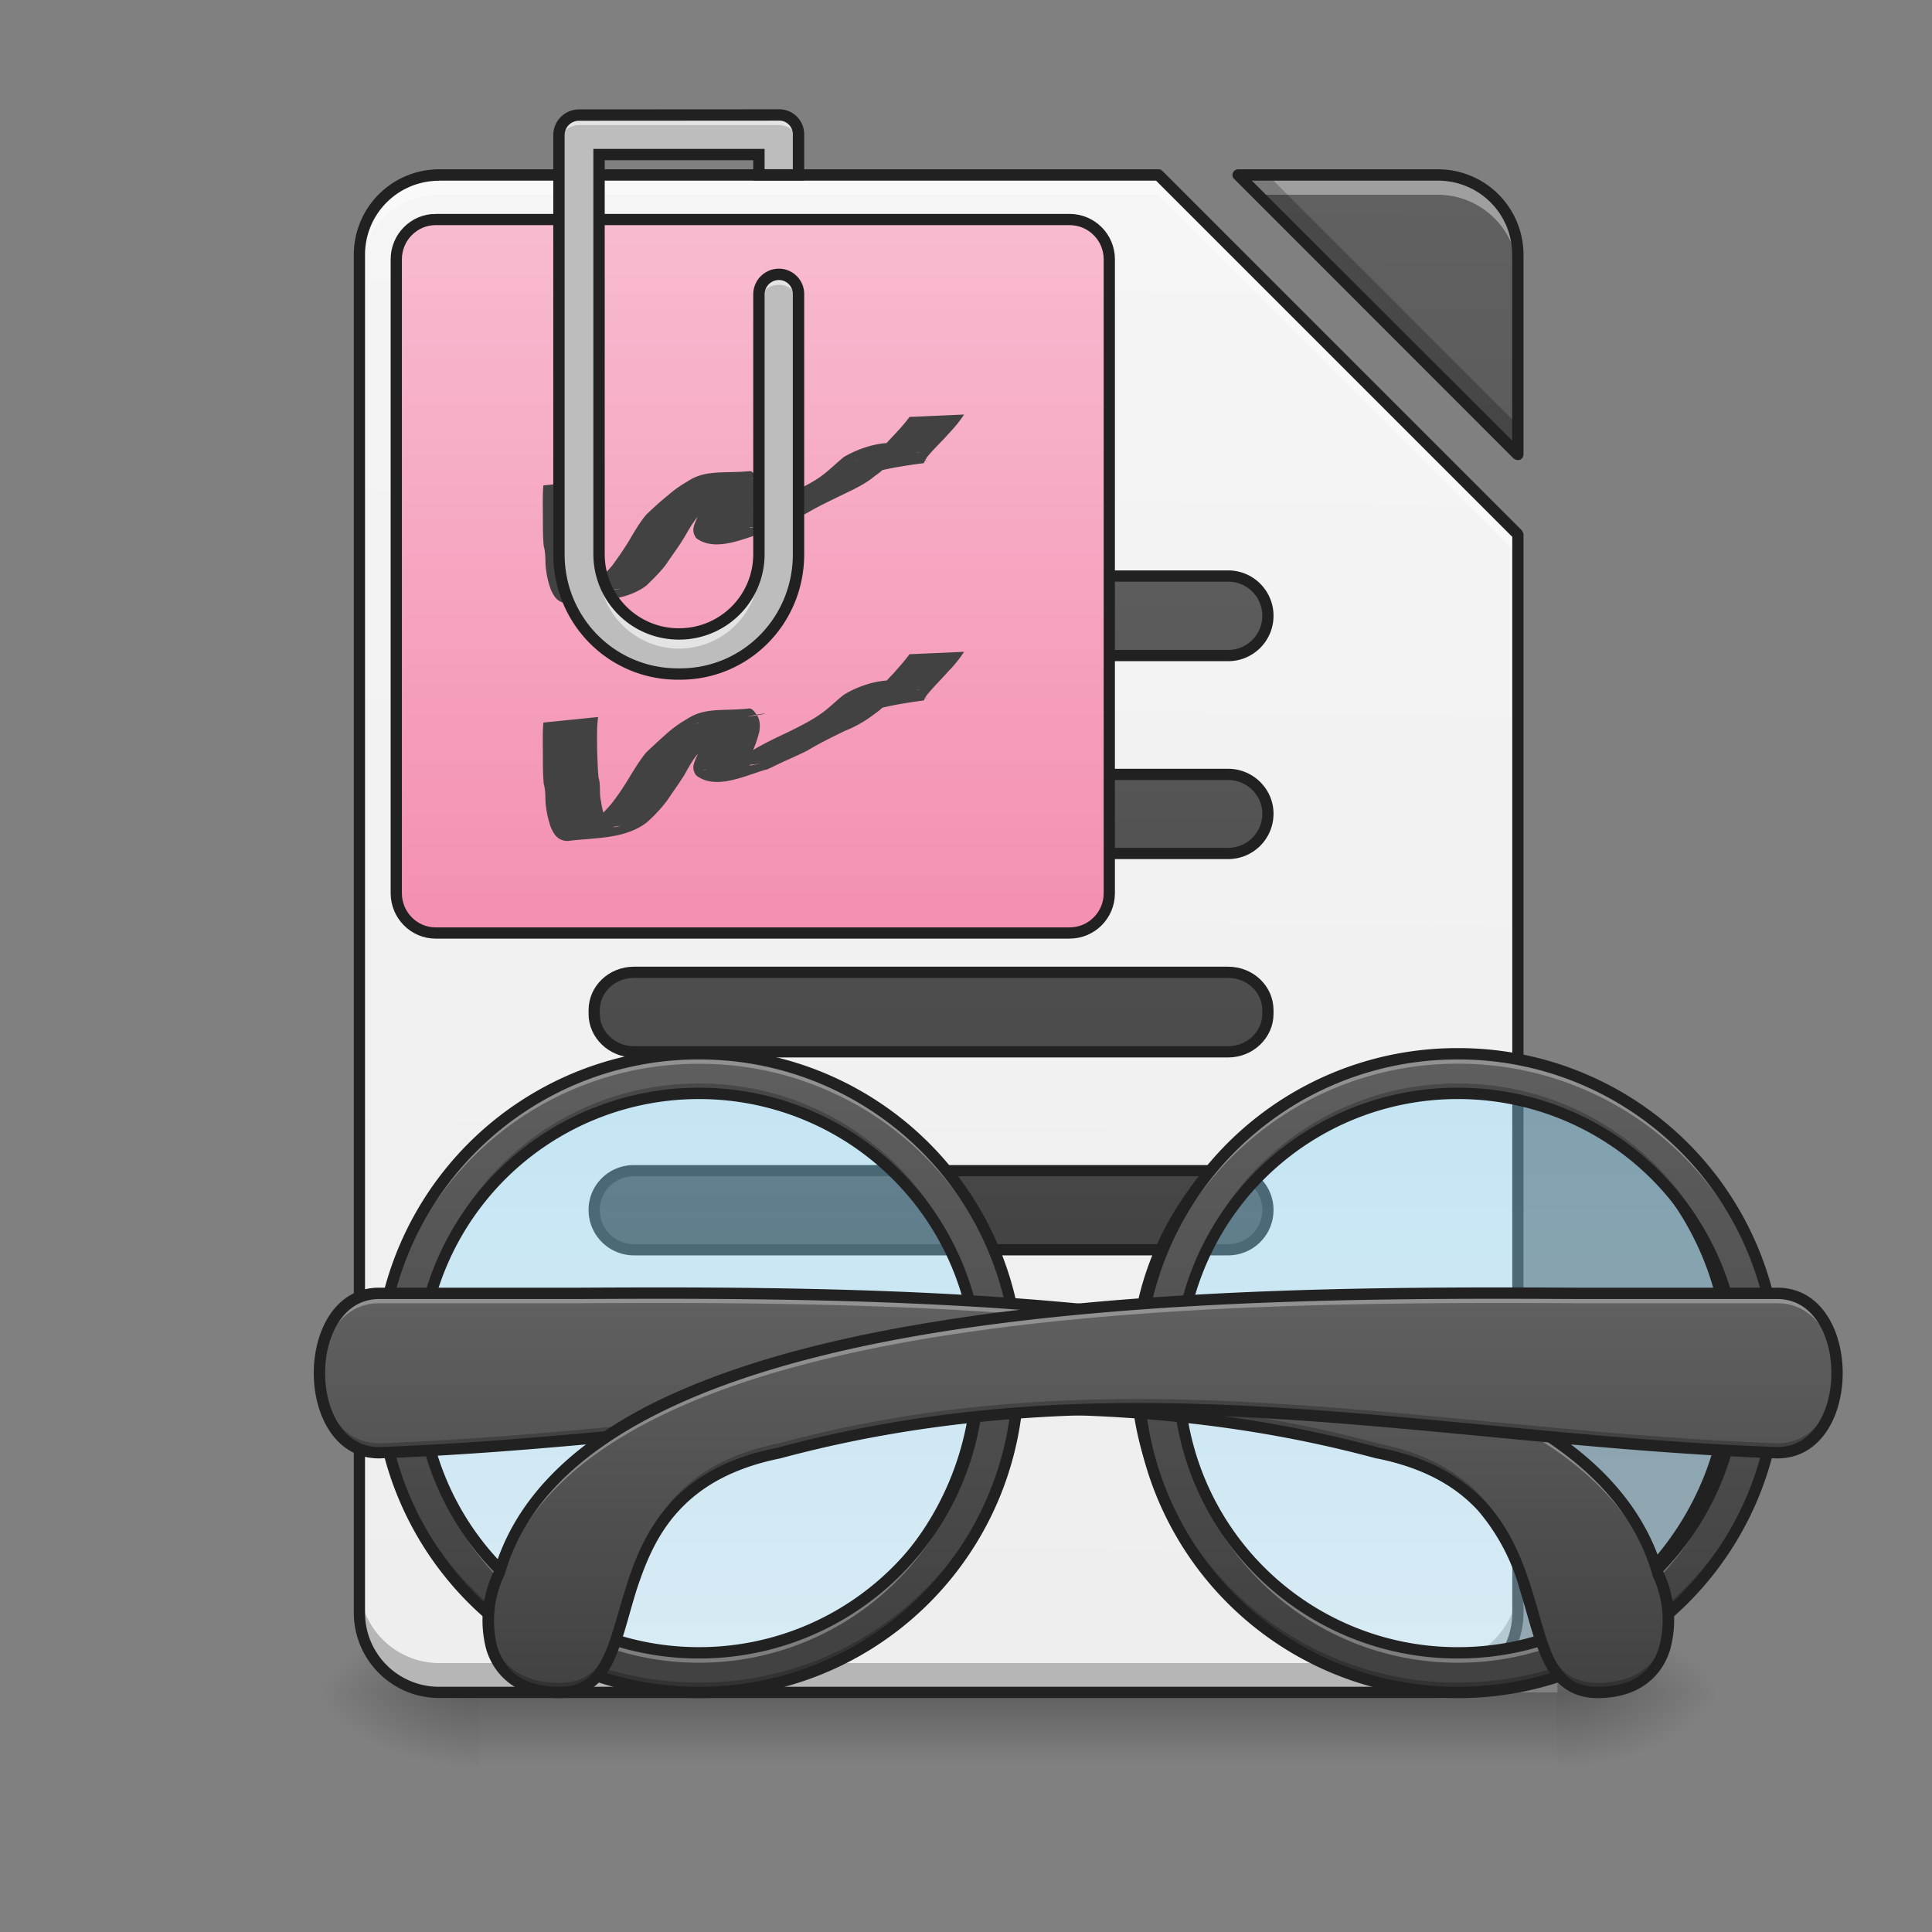 <svg xmlns="http://www.w3.org/2000/svg" width="16pt" height="16pt" viewBox="0 0 16 16"><rect x="0" y="0" width="16" height="16" fill="#808080" stroke="none"/><defs><linearGradient id="a" gradientUnits="userSpaceOnUse" x1="254" y1="233.5" x2="254" y2="254.667" gradientTransform="matrix(.031 0 0 .031 -.33 6.72)"><stop offset="0" stop-opacity=".275"/><stop offset="1" stop-opacity="0"/></linearGradient><radialGradient id="b" gradientUnits="userSpaceOnUse" cx="450.909" cy="189.579" fx="450.909" fy="189.579" r="21.167" gradientTransform="matrix(0 -.039 -.07 0 26.065 31.798)"><stop offset="0" stop-opacity=".314"/><stop offset=".222" stop-opacity=".275"/><stop offset="1" stop-opacity="0"/></radialGradient><radialGradient id="c" gradientUnits="userSpaceOnUse" cx="450.909" cy="189.579" fx="450.909" fy="189.579" r="21.167" gradientTransform="matrix(0 .039 .07 0 -9.197 -3.764)"><stop offset="0" stop-opacity=".314"/><stop offset=".222" stop-opacity=".275"/><stop offset="1" stop-opacity="0"/></radialGradient><radialGradient id="d" gradientUnits="userSpaceOnUse" cx="450.909" cy="189.579" fx="450.909" fy="189.579" r="21.167" gradientTransform="matrix(0 -.039 .07 0 -9.197 31.798)"><stop offset="0" stop-opacity=".314"/><stop offset=".222" stop-opacity=".275"/><stop offset="1" stop-opacity="0"/></radialGradient><radialGradient id="e" gradientUnits="userSpaceOnUse" cx="450.909" cy="189.579" fx="450.909" fy="189.579" r="21.167" gradientTransform="matrix(0 .039 -.07 0 26.065 -3.764)"><stop offset="0" stop-opacity=".314"/><stop offset=".222" stop-opacity=".275"/><stop offset="1" stop-opacity="0"/></radialGradient><linearGradient id="f" gradientUnits="userSpaceOnUse" x1="940" y1="1695.118" x2="940" y2="175.118" gradientTransform="rotate(.882) scale(.008)"><stop offset="0" stop-color="#eee"/><stop offset="1" stop-color="#f5f5f5"/></linearGradient><linearGradient id="g" gradientUnits="userSpaceOnUse" x1="940" y1="1695.118" x2="940" y2="175.118" gradientTransform="rotate(.882) scale(.008)"><stop offset="0" stop-color="#424242"/><stop offset="1" stop-color="#616161"/></linearGradient><linearGradient id="h" gradientUnits="userSpaceOnUse" x1="243.417" y1="127.667" x2="243.417" y2="-94.583"><stop offset="0" stop-color="#424242"/><stop offset="1" stop-color="#616161"/></linearGradient><linearGradient id="i" gradientUnits="userSpaceOnUse" x1="254" y1="85.333" x2="254" y2="-136.917" gradientTransform="translate(0 42.333)"><stop offset="0" stop-color="#424242"/><stop offset="1" stop-color="#616161"/></linearGradient><linearGradient id="j" gradientUnits="userSpaceOnUse" x1="248.708" y1="43" x2="248.708" y2="-179.25" gradientTransform="translate(0 84.667)"><stop offset="0" stop-color="#424242"/><stop offset="1" stop-color="#616161"/></linearGradient><linearGradient id="k" gradientUnits="userSpaceOnUse" x1="248.708" y1=".667" x2="248.708" y2="-221.583" gradientTransform="translate(0 127)"><stop offset="0" stop-color="#424242"/><stop offset="1" stop-color="#616161"/></linearGradient><linearGradient id="l" gradientUnits="userSpaceOnUse" x1="169.333" y1="32.417" x2="169.333" y2="-158.083" gradientTransform="translate(31.75)"><stop offset="0" stop-color="#f48fb1"/><stop offset="1" stop-color="#f8bbd0"/></linearGradient><linearGradient id="m" gradientUnits="userSpaceOnUse" x1="179.917" y1="74.75" x2="179.917" y2="222.917" gradientTransform="translate(-994.833)"><stop offset="0" stop-color="#81d4fa" stop-opacity=".392"/><stop offset="1" stop-color="#b3e5fc" stop-opacity=".392"/></linearGradient><linearGradient id="n" gradientUnits="userSpaceOnUse" x1="680" y1="1695.118" x2="680" y2="1055.118" gradientTransform="matrix(-.008 0 0 .008 17.696 0)"><stop offset="0" stop-color="#424242"/><stop offset="1" stop-color="#616161"/></linearGradient><linearGradient id="o" gradientUnits="userSpaceOnUse" x1="179.917" y1="74.75" x2="179.917" y2="222.917" gradientTransform="translate(433.917)"><stop offset="0" stop-color="#81d4fa" stop-opacity=".392"/><stop offset="1" stop-color="#b3e5fc" stop-opacity=".392"/></linearGradient><linearGradient id="p" gradientUnits="userSpaceOnUse" x1="680" y1="1695.118" x2="680" y2="1055.118" gradientTransform="matrix(.008 0 0 .008 .166 0)"><stop offset="0" stop-color="#424242"/><stop offset="1" stop-color="#616161"/></linearGradient><linearGradient id="q" gradientUnits="userSpaceOnUse" x1="571.5" y1="233.5" x2="571.5" y2="127.667" gradientTransform="matrix(.031 0 0 .031 -12.072 6.72)"><stop offset="0" stop-color="#424242"/><stop offset="1" stop-color="#616161"/></linearGradient><linearGradient id="r" gradientUnits="userSpaceOnUse" x1="571.5" y1="233.5" x2="571.5" y2="127.667" gradientTransform="matrix(-.031 0 0 .031 29.934 6.72)"><stop offset="0" stop-color="#424242"/><stop offset="1" stop-color="#616161"/></linearGradient></defs><path d="M3.969 14.016h8.93v.664h-8.93zm0 0" fill="url(#a)"/><path d="M12.898 14.016h1.325v-.66h-1.325zm0 0" fill="url(#b)"/><path d="M3.969 14.016H2.645v.664h1.324zm0 0" fill="url(#c)"/><path d="M3.969 14.016H2.645v-.66h1.324zm0 0" fill="url(#d)"/><path d="M12.898 14.016h1.325v.664h-1.325zm0 0" fill="url(#e)"/><path d="M3.637 1.45a.66.66 0 0 0-.66.66v11.245c0 .368.296.66.66.66h8.27a.66.66 0 0 0 .663-.66v-8.93L9.594 1.45zm6.617 0l2.316 2.312V2.109a.66.66 0 0 0-.664-.66zm0 0" fill="url(#f)"/><path d="M10.254 1.45l2.316 2.312V2.109a.66.66 0 0 0-.664-.66zm0 0" fill="url(#g)"/><path d="M3.637 1.45a.66.66 0 0 0-.66.66v.163c0-.363.296-.66.66-.66h5.957L12.57 4.59v-.164L9.594 1.449zm6.617 0l.164.163h1.488c.367 0 .664.297.664.66V2.11a.66.66 0 0 0-.664-.66zm0 0" fill="#fff" fill-opacity=".392"/><path d="M10.254 1.45l2.316 2.312V3.52L10.5 1.45zM2.977 13.11v.245c0 .368.296.66.66.66h8.27a.66.66 0 0 0 .663-.66v-.246a.664.664 0 0 1-.664.664h-8.27a.663.663 0 0 1-.66-.664zm0 0" fill-opacity=".235"/><path d="M3.637 1.402a.707.707 0 0 0-.707.707v11.246c0 .391.316.707.707.707h8.27c.394 0 .71-.316.71-.707v-8.93c0-.01-.008-.023-.015-.034L9.625 1.414a.044.044 0 0 0-.031-.012zm6.617 0a.048.048 0 0 0-.043.028c-.008.02-.004.039.008.05l2.316 2.317a.062.062 0 0 0 .05.012.05.05 0 0 0 .032-.047V2.109a.708.708 0 0 0-.71-.707zm-6.617.094h5.937l2.95 2.95v8.91c0 .34-.274.613-.618.613h-8.27a.612.612 0 0 1-.613-.614V2.11c0-.34.274-.613.614-.613zm6.73 0h1.54c.343 0 .616.274.616.613v1.54zm0 0" fill="#212121"/><path d="M169.359-62.89h158.735c5.874 0 10.624 4.75 10.624 10.624 0 5.875-4.75 10.624-10.624 10.624H169.359a10.615 10.615 0 0 1-10.624-10.624c0-5.874 4.75-10.624 10.624-10.624zm0 0" transform="matrix(.031 0 0 .031 0 6.72)" fill="url(#h)" stroke-width="3" stroke-linecap="round" stroke-linejoin="round" stroke="#212121"/><path d="M169.359-9.895h158.735c5.874 0 10.624 4.75 10.624 10.5 0 5.874-4.75 10.623-10.624 10.623H169.359A10.615 10.615 0 0 1 158.735.604c0-5.749 4.75-10.499 10.624-10.499zm0 0" transform="matrix(.031 0 0 .031 0 6.72)" fill="url(#i)" stroke-width="3" stroke-linecap="round" stroke-linejoin="round" stroke="#212121"/><path d="M169.359 42.975h158.735c5.874 0 10.624 4.5 10.624 10.124v1c0 5.5-4.75 10.124-10.624 10.124H169.359c-5.875 0-10.624-4.624-10.624-10.124v-1c0-5.624 4.75-10.124 10.624-10.124zm0 0" transform="matrix(.031 0 0 .031 0 6.72)" fill="url(#j)" stroke-width="3" stroke-linecap="round" stroke-linejoin="round" stroke="#212121"/><path d="M169.359 95.97h158.735c5.874 0 10.624 4.625 10.624 10.5 0 5.874-4.75 10.623-10.624 10.623H169.359a10.615 10.615 0 0 1-10.624-10.624c0-5.874 4.75-10.499 10.624-10.499zm0 0" transform="matrix(.031 0 0 .031 0 6.72)" fill="url(#k)" stroke-width="3" stroke-linecap="round" stroke-linejoin="round" stroke="#212121"/><path d="M116.364-158.13h169.359c5.874 0 10.624 4.75 10.624 10.624V21.852c0 5.875-4.75 10.624-10.624 10.624h-169.36c-5.749 0-10.498-4.75-10.498-10.624v-169.358c0-5.875 4.75-10.624 10.499-10.624zm0 0" transform="matrix(.031 0 0 .031 0 6.72)" fill="url(#l)" stroke-width="3" stroke-linecap="round" stroke="#212121"/><path d="M4.953 3.973c-.012.09-.008.183-.008.277.004.074.004.148.012.223.02.062.004.132.02.195.007.055.02.105.039.156.035.067.058.067.125.051-.766.102-.41.074-.243-.023.067-.051.122-.11.172-.168.051-.07.098-.137.14-.207.044-.075.087-.149.142-.215.058-.055.117-.11.18-.16a.978.978 0 0 1 .16-.114c.148-.101.304-.066.515-.086.02-.004.043.028.05.04.036.042.04.093.032.144-.012.062-.035.117-.059.176-.007.031-.058.093-.015.11.156-.036.273-.028-.387.038-.012 0 .02-.004.031-.008.024-.004.051-.011.079-.02.101-.042.199-.089.3-.14.098-.054.2-.105.305-.156.086-.043.172-.082.25-.137.07-.05.129-.11.195-.164.164-.098.457-.183.602-.043.101.156.277.024-.402.078-.004 0 .007.004.011 0 .008-.004.012-.011.02-.015.058-.067.12-.133.183-.2.043-.046.09-.097.13-.152l.452-.02c-.039.06-.082.11-.129.16-.058.067-.125.126-.18.196-.003.008-.01.016-.015.023-.004.008-.004.02-.012.024-.64.082-.351.14-.507-.004-.016-.008-.02-.012-.04-.012-.007-.004-.027 0-.019 0 .805-.105.504-.086.363-.039-.074.047-.129.114-.199.16-.074.063-.164.106-.254.149-.101.05-.207.098-.304.156-.098.05-.2.094-.297.145-.082.03 0 .004-.079.023-.171.055-.394.156-.546.043-.043-.062-.02-.105.007-.168.024-.05.047-.105.063-.16.004-.04.008-.074-.027-.102-.008-.004-.016-.004-.024-.004s-.027.004-.02 0c.88-.109.516-.09.38-.039-.051.036-.11.067-.16.106-.06.055-.118.11-.18.16-.059.059-.098.133-.14.203-.044.074-.095.14-.142.211-.046.066-.109.125-.168.184-.183.14-.445.125-.656.148-.074-.004-.105-.043-.136-.11a.72.72 0 0 1-.04-.163c-.011-.063 0-.133-.02-.2-.007-.074-.007-.152-.007-.226 0-.094-.004-.184.004-.277l.453-.047zm0 0" fill="#424242"/><path d="M4.797.953a.166.166 0 0 0-.168.164V4.59c0 .55.437.992.984.992h.02c.543 0 .98-.441.98-.992V2.44a.163.163 0 0 0-.164-.168.166.166 0 0 0-.164.168V4.59a.66.66 0 0 1-.664.66.66.66 0 0 1-.66-.66V1.28h1.324v.168h.328v-.332a.16.16 0 0 0-.156-.164h-.008zm0 0" fill="#bdbdbd"/><path d="M4.797.953a.166.166 0 0 0-.168.164V1.2c0-.09.074-.164.168-.164h1.66a.16.16 0 0 1 .156.164v-.082a.16.16 0 0 0-.156-.164h-.008zm1.652 1.32a.166.166 0 0 0-.164.168v.082c0-.093.074-.164.164-.164a.16.16 0 0 1 .164.164v-.082a.163.163 0 0 0-.164-.168zM4.961 4.59v.082a.663.663 0 1 0 1.324 0V4.59a.66.66 0 0 1-.664.66.66.66 0 0 1-.66-.66zm0 0" fill="#fff" fill-opacity=".588"/><path d="M4.797.953a.166.166 0 0 0-.168.164V4.59c0 .55.437.992.984.992h.02c.543 0 .98-.441.98-.992V2.44a.163.163 0 0 0-.164-.168.166.166 0 0 0-.164.168V4.59a.66.66 0 0 1-.664.66.66.66 0 0 1-.66-.66V1.28h1.324v.168h.328v-.332a.16.16 0 0 0-.156-.164h-.008zm0 0" fill="none" stroke-width=".094" stroke-linecap="round" stroke="#212121"/><path d="M4.953 5.938c-.012.093-.008.187-.008.277.004.074.004.152.012.226.02.063.004.13.02.192.007.054.02.105.039.156.035.066.058.07.125.05-.766.106-.41.075-.243-.023a1 1 0 0 0 .172-.168c.051-.066.098-.136.14-.207.044-.07.087-.144.142-.21.058-.055.117-.11.18-.165a.978.978 0 0 1 .16-.113c.148-.098.304-.062.515-.086.02 0 .043.028.05.04.036.042.04.093.032.148a.892.892 0 0 1-.059.172c-.007.03-.058.093-.015.113.156-.035.273-.031-.387.035-.012.004.02 0 .031-.004.024-.008.051-.016.079-.023.101-.043.199-.086.3-.137.098-.059.2-.106.305-.156.086-.043.172-.086.25-.14.07-.048.129-.11.195-.161.164-.102.457-.184.602-.047.101.156.277.023-.402.078-.004.004.007.004.011.004.008-.004.012-.012.02-.02.058-.066.12-.128.183-.195.043-.05.09-.101.13-.156l.452-.02c-.039.059-.082.114-.129.16-.058.067-.125.13-.18.2l-.015.02c-.004.007-.004.023-.012.023-.64.086-.351.144-.507-.004-.016-.004-.02-.012-.04-.012-.007 0-.027.004-.019 0 .805-.101.504-.082.363-.039-.074.047-.129.117-.199.164a1.018 1.018 0 0 1-.254.145c-.101.05-.207.101-.304.16-.098.05-.2.09-.297.14-.082.036 0 .004-.079.028-.171.054-.394.156-.546.039-.043-.059-.02-.102.007-.164.024-.055.047-.106.063-.164.004-.035.008-.074-.027-.098-.008-.004-.016-.008-.024-.008s-.027.004-.02.004c.88-.11.516-.094.38-.043-.051.04-.11.07-.16.11-.06.05-.118.105-.18.156-.059.058-.098.133-.14.207-.044.07-.095.14-.142.21a1.22 1.22 0 0 1-.168.18c-.183.141-.445.125-.656.153-.074-.004-.105-.043-.136-.11a.834.834 0 0 1-.04-.164c-.011-.066 0-.132-.02-.199-.007-.078-.007-.152-.007-.23 0-.09-.004-.184.004-.278l.453-.046zm0 0" fill="#424242"/><path d="M-814.952 69.473c43.87 0 79.367 35.496 79.367 79.367s-35.496 79.368-79.367 79.368c-43.746 0-79.368-35.497-79.368-79.368 0-43.87 35.622-79.367 79.368-79.367zm0 0" transform="matrix(-.031 0 0 .031 -13.395 6.72)" fill="url(#m)" stroke-width="3" stroke-linecap="round" stroke-linejoin="round" stroke="#212121"/><path d="M12.074 8.727a2.639 2.639 0 0 1 2.645 2.644 2.639 2.639 0 0 1-2.645 2.645 2.64 2.64 0 0 1-2.648-2.645 2.64 2.64 0 0 1 2.648-2.644zm0 .328a2.311 2.311 0 0 0-2.316 2.316 2.311 2.311 0 0 0 2.316 2.316 2.31 2.31 0 0 0 2.313-2.316 2.31 2.31 0 0 0-2.313-2.316zm0 0" fill="url(#n)"/><path d="M12.074 8.727a2.639 2.639 0 0 1 2.645 2.644v.043a2.64 2.64 0 0 0-2.645-2.605 2.642 2.642 0 0 0-2.648 2.605v-.043a2.64 2.64 0 0 1 2.648-2.644zm2.313 2.687v.04a2.31 2.31 0 0 1-2.313 2.316 2.311 2.311 0 0 1-2.316-2.317v-.039a2.313 2.313 0 0 0 2.316 2.274 2.307 2.307 0 0 0 2.313-2.274zm0 0" fill="#fff" fill-opacity=".314"/><path d="M12.074 14.016a2.639 2.639 0 0 0 2.645-2.645v-.043a2.64 2.64 0 0 1-2.645 2.606 2.642 2.642 0 0 1-2.648-2.606v.043a2.64 2.64 0 0 0 2.648 2.645zm2.313-2.688v-.039a2.308 2.308 0 0 0-2.313-2.316 2.309 2.309 0 0 0-2.316 2.316v.04a2.313 2.313 0 0 1 2.316-2.274 2.307 2.307 0 0 1 2.313 2.273zm0 0" fill-opacity=".235"/><path d="M12.074 8.727a2.639 2.639 0 0 1 2.645 2.644 2.639 2.639 0 0 1-2.645 2.645 2.64 2.64 0 0 1-2.648-2.645 2.64 2.64 0 0 1 2.648-2.644zm0 .328a2.311 2.311 0 0 0-2.316 2.316 2.311 2.311 0 0 0 2.316 2.317 2.31 2.31 0 0 0 2.313-2.317 2.31 2.31 0 0 0-2.313-2.316zm0 0" fill="none" stroke-width=".094" stroke-linecap="round" stroke-linejoin="round" stroke="#212121"/><path d="M613.846 69.473c43.871 0 79.368 35.496 79.368 79.367s-35.497 79.368-79.368 79.368c-43.87 0-79.367-35.497-79.367-79.368 0-43.87 35.497-79.367 79.367-79.367zm0 0" transform="matrix(.031 0 0 .031 -13.395 6.72)" fill="url(#o)" stroke-width="3" stroke-linecap="round" stroke-linejoin="round" stroke="#212121"/><path d="M5.79 8.727a2.642 2.642 0 0 0-2.65 2.644 2.642 2.642 0 0 0 2.65 2.645 2.639 2.639 0 0 0 2.644-2.645 2.639 2.639 0 0 0-2.645-2.644zm0 .328a2.314 2.314 0 0 1 2.315 2.316 2.314 2.314 0 0 1-2.316 2.316 2.314 2.314 0 0 1-2.316-2.316 2.314 2.314 0 0 1 2.316-2.316zm0 0" fill="url(#p)"/><path d="M5.79 8.727a2.642 2.642 0 0 0-2.65 2.644c0 .012.005.027.005.043A2.636 2.636 0 0 1 5.789 8.81a2.636 2.636 0 0 1 2.645 2.605v-.043a2.639 2.639 0 0 0-2.645-2.644zm-2.317 2.687v.04a2.314 2.314 0 0 0 2.316 2.316 2.314 2.314 0 0 0 2.316-2.317c0-.012 0-.027-.003-.039a2.307 2.307 0 0 1-2.313 2.274 2.313 2.313 0 0 1-2.316-2.274zm0 0" fill="#fff" fill-opacity=".314"/><path d="M5.79 14.016a2.642 2.642 0 0 1-2.65-2.645c0-.016.005-.027.005-.043a2.636 2.636 0 0 0 2.644 2.606 2.636 2.636 0 0 0 2.645-2.606v.043a2.639 2.639 0 0 1-2.645 2.645zm-2.317-2.688v-.039a2.311 2.311 0 0 1 2.316-2.316 2.311 2.311 0 0 1 2.316 2.316c0 .012 0 .027-.003.04a2.307 2.307 0 0 0-2.313-2.274 2.313 2.313 0 0 0-2.316 2.273zm0 0" fill-opacity=".235"/><path d="M5.79 8.727a2.642 2.642 0 0 0-2.65 2.644 2.642 2.642 0 0 0 2.65 2.645 2.639 2.639 0 0 0 2.644-2.645 2.639 2.639 0 0 0-2.645-2.644zm0 .328a2.314 2.314 0 0 1 2.315 2.316 2.314 2.314 0 0 1-2.316 2.317 2.314 2.314 0 0 1-2.316-2.317 2.314 2.314 0 0 1 2.316-2.316zm0 0" fill="none" stroke-width=".094" stroke-linecap="round" stroke-linejoin="round" stroke="#212121"/><path d="M3.14 10.71h1.657c2.984-.015 8.27 0 8.93 2.313.164.332.164.993-.497.993-.828 0-.164-1.653-1.82-1.985-2.848-.77-5.406-.105-8.27 0-.66 0-.66-1.32 0-1.32zm0 0" fill="url(#q)"/><path d="M5.383 10.707c-.203 0-.399 0-.586.004H3.14c-.344 0-.508.355-.493.703.012-.316.176-.621.493-.621h1.656c2.984-.016 8.27 0 8.93 2.312a.89.89 0 0 1 .09.364.91.91 0 0 0-.09-.446c-.622-2.168-5.301-2.316-8.344-2.316zm0 0" fill="#fff" fill-opacity=".314"/><path d="M2.648 11.332c-.015.344.149.7.493.7 2.863-.106 5.421-.77 8.27 0 1.655.331.991 1.984 1.82 1.984.46 0 .601-.32.585-.625-.011.277-.164.546-.586.546-.828 0-.164-1.652-1.82-1.984-2.848-.77-5.406-.105-8.27 0-.316 0-.48-.305-.492-.621zm0 0" fill-opacity=".235"/><path d="M3.14 10.664c-.722 0-.722 1.414 0 1.414 2.872-.105 5.422-.765 8.258 0h.004c.407.082.664.242.84.434a1.7 1.7 0 0 1 .344.652c.07.223.117.441.203.61.082.167.219.289.441.289.348 0 .536-.184.602-.403a.934.934 0 0 0-.059-.648c-.171-.594-.636-1.04-1.28-1.371-.641-.329-1.462-.547-2.352-.692-1.782-.293-3.852-.293-5.344-.285zm0 .094h1.657c1.492-.008 3.558-.008 5.328.281.887.145 1.7.363 2.324.688.63.324 1.07.746 1.235 1.312v.008a.851.851 0 0 1 .058.586c-.055.191-.195.336-.512.336-.19 0-.28-.086-.359-.235-.074-.152-.121-.37-.195-.601-.074-.227-.172-.473-.364-.684-.19-.207-.468-.379-.89-.46-2.863-.774-5.426-.11-8.281-.005-.598 0-.598-1.226 0-1.226zm0 0" fill="#212121"/><path d="M14.719 10.71h-1.653c-2.988-.015-8.27 0-8.93 2.313-.167.332-.167.993.497.993.824 0 .164-1.653 1.816-1.985 2.852-.77 5.406-.105 8.27 0 .66 0 .66-1.32 0-1.32zm0 0" fill="url(#r)"/><path d="M12.48 10.707c.204 0 .399 0 .586.004h1.653c.344 0 .511.355.496.703-.016-.316-.18-.621-.496-.621h-1.653c-2.988-.016-8.27 0-8.93 2.312a.957.957 0 0 0-.093.364.911.911 0 0 1 .094-.446c.617-2.168 5.3-2.316 8.343-2.316zm0 0" fill="#fff" fill-opacity=".314"/><path d="M15.215 11.332c.012.344-.152.7-.496.7-2.864-.106-5.418-.77-8.27 0-1.652.331-.992 1.984-1.816 1.984-.461 0-.602-.32-.59-.625.016.277.168.546.59.546.824 0 .164-1.652 1.816-1.984 2.852-.77 5.406-.105 8.27 0 .316 0 .484-.305.496-.621zm0 0" fill-opacity=".235"/><path d="M14.719 10.664c.722 0 .722 1.414 0 1.414-2.871-.105-5.418-.765-8.258 0-.406.082-.664.242-.84.434-.18.195-.273.425-.348.652-.07.223-.117.441-.199.61-.086.167-.222.289-.441.289-.348 0-.54-.184-.606-.403a.934.934 0 0 1 .063-.648c.172-.594.637-1.04 1.277-1.371.645-.329 1.461-.547 2.356-.692 1.78-.293 3.851-.293 5.343-.285zm0 .094h-1.653c-1.492-.008-3.558-.008-5.332.281-.882.145-1.695.363-2.324.688-.629.324-1.07.746-1.23 1.312 0 0 0 .004-.004.008a.874.874 0 0 0-.059.586c.059.191.2.336.516.336.187 0 .281-.086.355-.235.078-.152.125-.37.2-.601.07-.227.171-.473.363-.684.187-.207.469-.379.89-.46 2.864-.774 5.422-.11 8.278-.005.597 0 .597-1.226 0-1.226zm0 0" fill="#212121"/></svg>